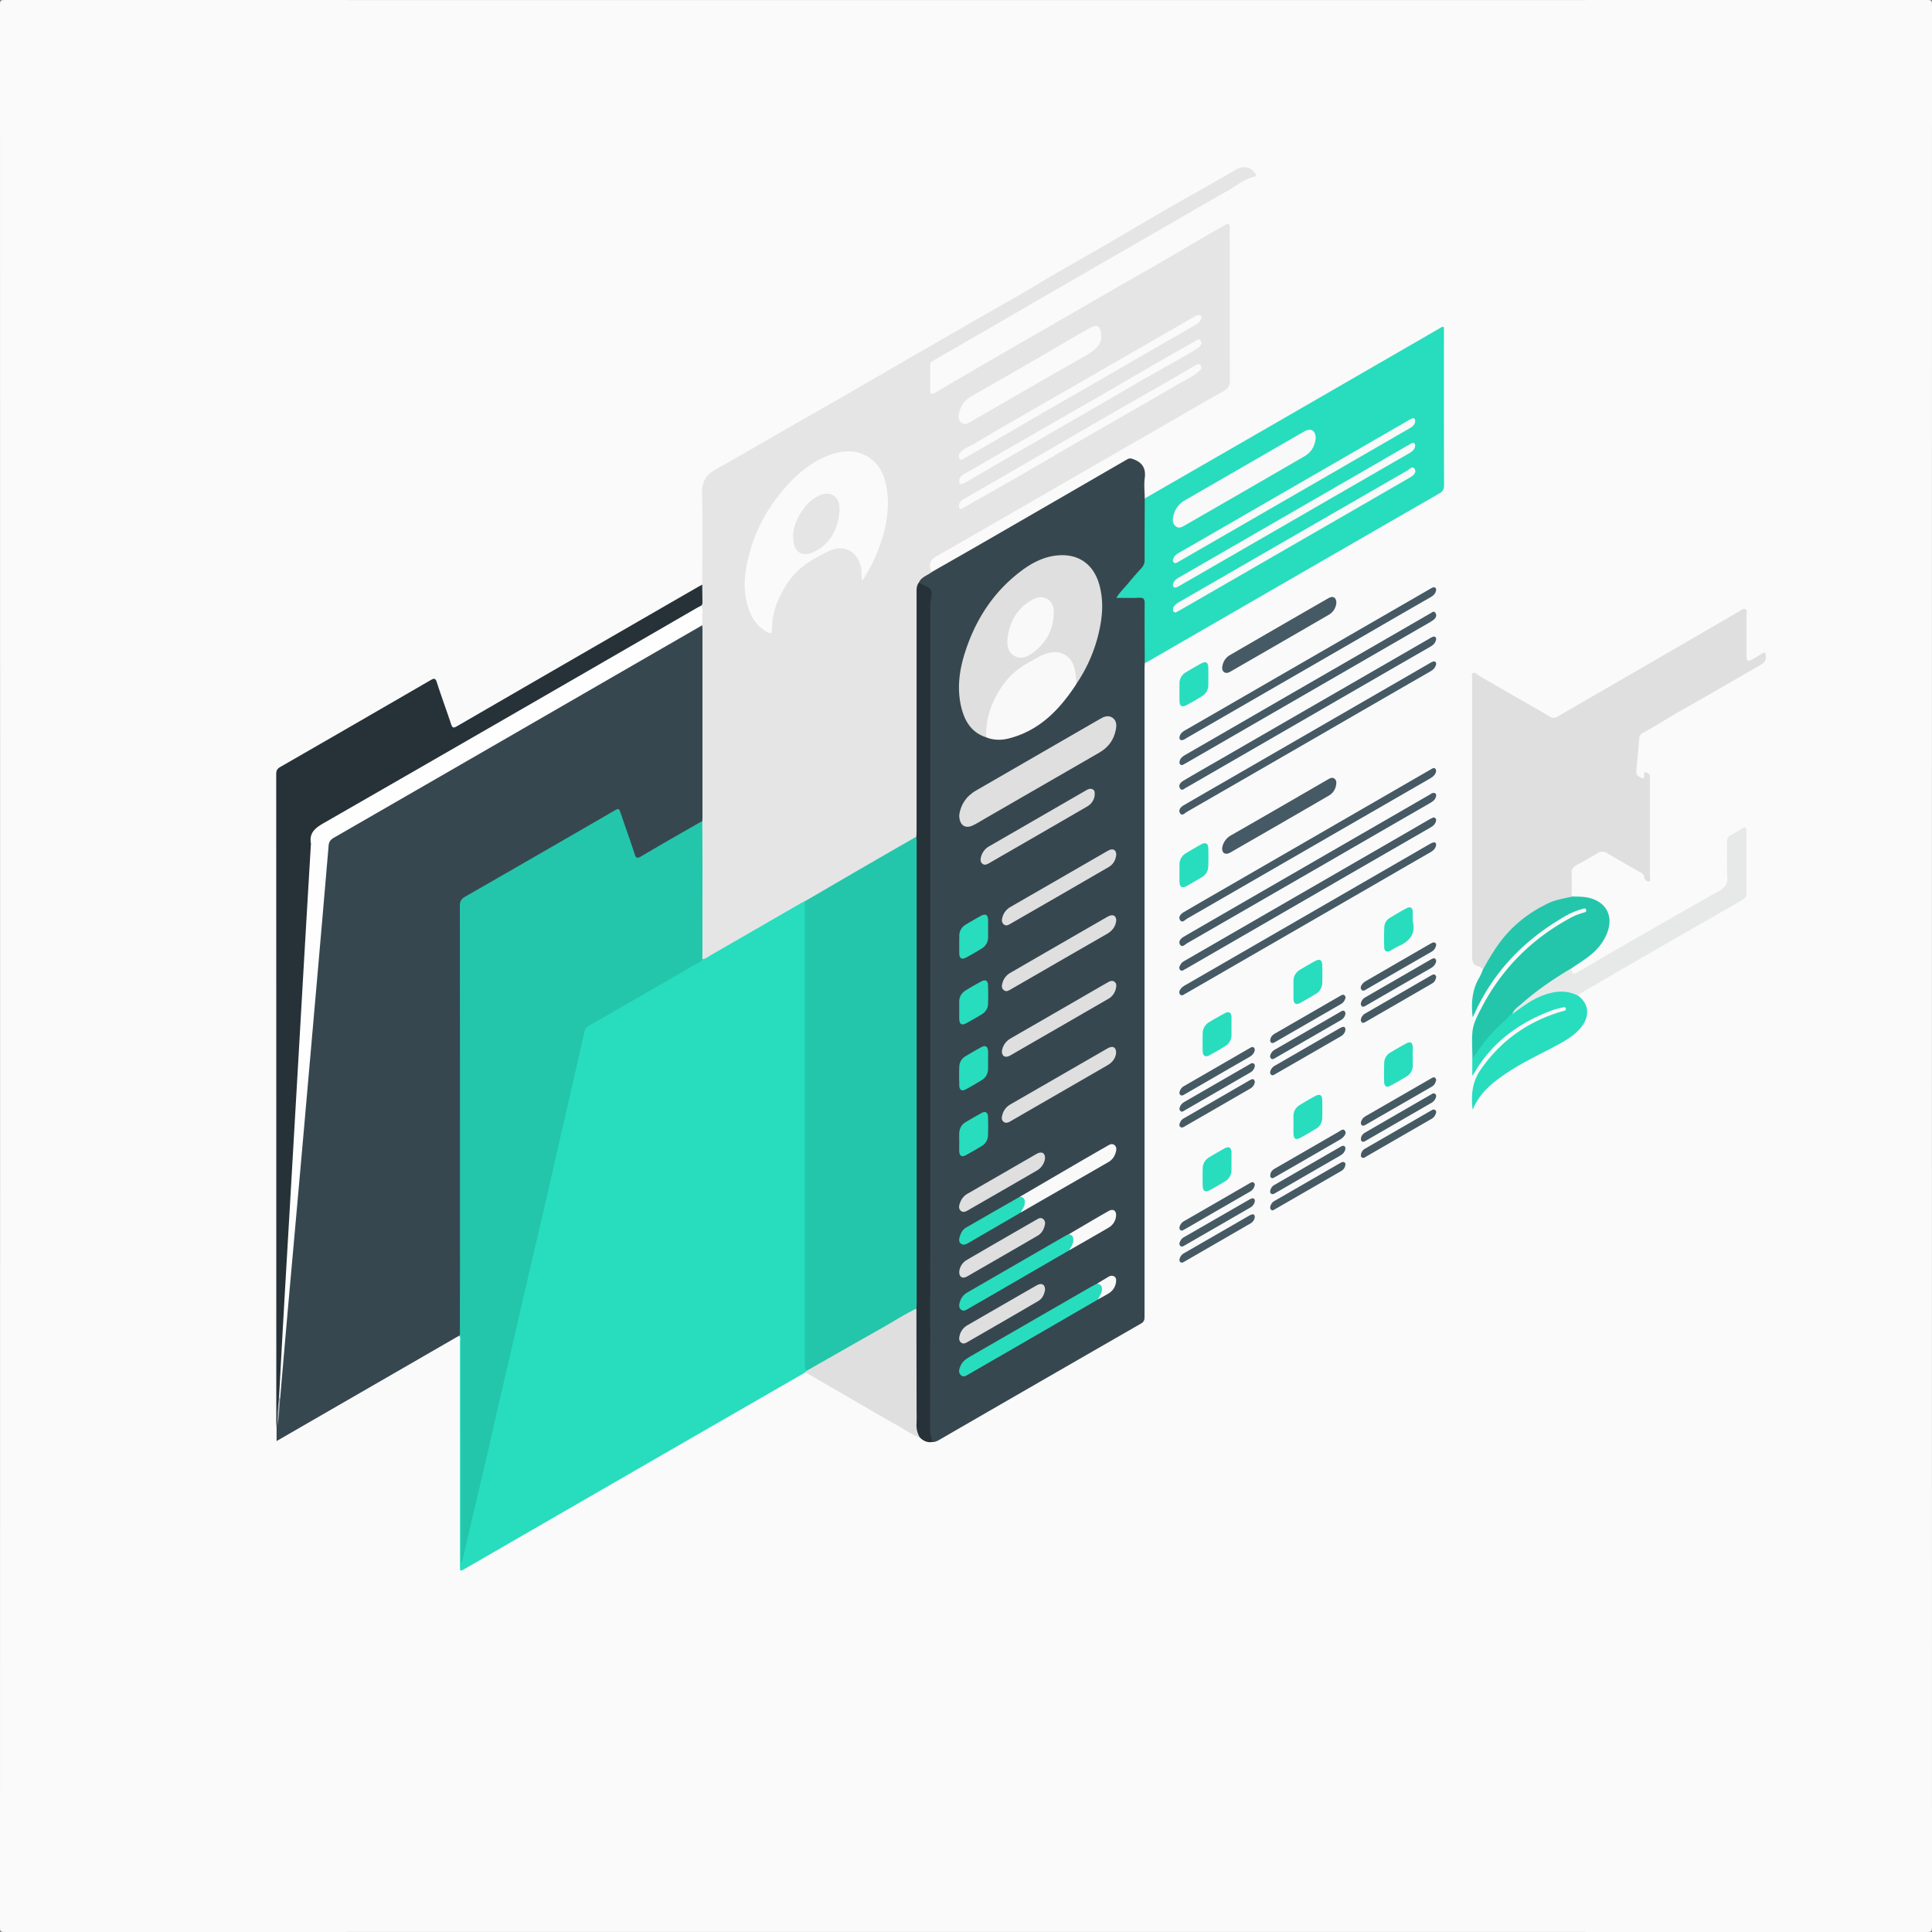<svg xmlns="http://www.w3.org/2000/svg" viewBox="0 0 2000 2000"><rect x="0" y="0" width="2000" height="2000" fill="#808080" stroke="none"/><defs><style>.cls-1{fill:#fafafa;}.cls-2{fill:#37474f;}.cls-3{fill:#e5e5e5;}.cls-4{fill:#27ddbe;}.cls-5{fill:#263238;}.cls-6{fill:#dfdfdf;}.cls-7{fill:#23c6ab;}.cls-8{fill:#e7e8e8;}.cls-9{fill:#455a64;}.cls-10{fill:#465a64;}.cls-11{fill:#f9f9f9;}.cls-12{fill:#f8f8f8;}.cls-13{fill:#fefefe;}.cls-14{fill:#aeb5b7;}.cls-15{fill:#f8f9f9;}</style></defs><title>Asset 12</title><g id="Layer_2" data-name="Layer 2"><g id="Layer_1-2" data-name="Layer 1"><path class="cls-1" d="M.09,999.5Q.09,502,0,4.59C0,.84.84,0,4.59,0Q1000,.15,1995.41,0c3.75,0,4.59.84,4.59,4.59q-.15,995.42,0,1990.82c0,3.75-.84,4.59-4.59,4.59q-995.42-.15-1990.82,0c-3.75,0-4.59-.84-4.59-4.59Q.15,1497.46.09,999.5Z" transform="translate(0 0)"/><path class="cls-2" d="M1185.05,686.48c-.08,1.83-.22,3.66-.22,5.49q0,335.44,0,670.89c0,3.18-.37,5.37-3.61,7.24q-104,59.79-207.9,119.86c-2.61,1.5-5.19,3-8.35,2.83-2.51-2.71-3.39-6-3.59-9.62-.14-2.66-.09-5.33-.09-8q0-421.32,0-842.64c0-4.67-.17-9.37.87-13.93,1.14-5-.67-8.36-5.12-10.61a24.17,24.17,0,0,1-5-3.22c-2-1.71-1.33-3.43.09-5.06,3.29-3.76,7.12-6.67,12.23-7.46,19.46-11.14,39-22.23,58.38-33.43q72.13-41.61,144.2-83.35c2.3-1.34,3.94-1,6.36-.08,9.38,3.47,13.08,9.52,11.71,19.66-.93,6.85,0,13.95,0,20.94,1.75,1.73,1.47,4,1.47,6.11,0,18.65,0,37.31,0,56a16.72,16.72,0,0,1-4.19,11.4c-6.25,7.36-12.68,14.57-18.92,21.94-1.36,1.59-3.23,2.93-3.34,5.74,5.82.69,11.63.22,17.41.32,8.06.14,9,.95,9,8.85,0,17.65,0,35.31,0,53C1186.53,681.79,1186.58,684.3,1185.05,686.48Z" transform="translate(0 0)"/><path class="cls-3" d="M964.36,592.26c-4.36,3.63-10.64,4.91-13.13,10.81.21,5-.61,9.9-.6,14.89q.12,118.31,0,236.61a57.37,57.37,0,0,1-.33,9.45c-.56,3.24-3.3,4.41-5.72,5.8-29.57,17-59,34.18-88.61,51.13-7.5,4.3-15,8.61-22.38,13.13-27.8,15.69-55.35,31.84-83,47.76-6.2,3.56-12.32,7.27-18.67,10.55-2.12,1.1-4.69,2.71-6.12-1.09a27.61,27.61,0,0,1-.48-7q0-64.17,0-128.34c0-2,.27-4,.14-6a81.76,81.76,0,0,1-.13-9q0-90.72,0-181.44c0-4,0-8,.2-12-.35-6.86.21-13.73-.34-20.58.24-5.09.31-10.18.27-15.27,0-2.33.11-4.61,1.53-6.6,0-31.66.47-63.33-.19-95-.24-11.85,4.65-18.81,14.41-24.3,27.77-15.62,55.31-31.67,82.95-47.52,18-10.31,36-20.54,54-30.89,21-12.1,41.94-24.32,62.93-36.44q39.46-22.78,79-45.47c17.7-10.2,35.59-20.1,53.08-30.65,24.74-14.93,50.08-28.83,75-43.41,18.61-10.89,37.16-21.91,55.83-32.71,15.51-9,31.17-17.72,46.75-26.59q14.7-8.37,29.37-16.8c7.25-4.15,16-2,19.48,4.58.77,1.46,1.22,2.56-.73,3-10.43,2.12-18.3,9.17-27.2,14.16-20.88,11.67-41.48,23.82-62.2,35.77q-33.89,19.54-67.78,39.07-31.51,18.17-63,36.32c-15.39,8.89-30.72,17.89-46.1,26.78q-27.82,16.1-55.68,32.11c-3.89,2.24-7.7,4.62-11.62,6.8A4.1,4.1,0,0,0,963,378c0,8.84.08,17.67,0,26.5,0,3.68,1.48,4,4.24,2.41q34-19.83,68-39.64c19.4-11.24,38.9-22.32,58.32-33.52,17.56-10.12,35.06-20.34,52.62-30.45s35.5-20.24,53.19-30.46c17.11-9.88,34.13-19.92,51.22-29.86,5.88-3.43,11.87-6.68,17.74-10.13,3.43-2,4.75-1.21,4.68,2.77-.13,7.5,0,15,0,22.5,0,45.32-.09,90.65.13,136,0,5.57-2.25,8.34-6.75,10.87-18.68,10.5-37.19,21.29-55.76,32L1148,473.05l-62.6,36.07q-30.42,17.57-60.84,35.13c-18.87,10.85-37.79,21.59-56.62,32.5C962.44,579.93,961.18,586.05,964.36,592.26Z" transform="translate(0 0)"/><path class="cls-4" d="M727.1,992.91c3.37-.15,5.78-2.41,8.48-4q46.76-26.9,93.45-53.89c1.29-.75,2.66-1.34,4-2,1.52,1.38,1.51,3.26,1.61,5.09.12,2.33.06,4.66.06,7q0,229.73,0,459.45a105.87,105.87,0,0,0,.61,13c.69,2-.73,2.75-2.17,3.45q-69.21,39.87-138.42,79.76-106.61,61.52-213.18,123.08c-5.34,3.08-5.37,3-5.37-3q0-115.95-.05-231.92c0-2.05.9-4.34-.94-6.16.08-1.33.91-1.16,1.79-.88,1.82,1.7,1.54,4,1.54,6.09q.06,110,0,219.94c0,2.3-.62,4.53-.53,6.38.69-6.72,2.68-13.61,4.28-20.57,9-39.13,18.11-78.23,27.09-117.36q18.18-79.15,36.49-158.28,11.61-50.4,23.29-100.79c11.16-48.55,22.78-97,33.47-145.65,1.26-5.75,3.79-9.77,9.1-12.81,28.47-16.31,56.78-32.91,85.32-49.1,7.53-4.27,14.82-9,22.44-13.11C722,995.25,724.31,993.62,727.1,992.91Z" transform="translate(0 0)"/><path class="cls-2" d="M476.08,1382l-.91.79-188.86,109v-14.84a4.63,4.63,0,0,0,.65-1.49c0-9.13.92-18.2,1.7-27.28,1.12-14.56,2.63-29.09,3.74-43.64,1.3-17.08,3.06-34.11,4.35-51.19,1.18-15.58,2.81-31.15,4.18-46.72,1.21-13.59,2.5-27.17,3.68-40.76,1.5-17.4,2.85-34.81,4.61-52.19,1.31-12.9,2.28-25.85,3.38-38.78,1.49-17.41,3.1-34.8,4.57-52.2,1.15-13.43,2.47-26.84,3.47-40.28,1.29-17.25,3-34.47,4.49-51.71,1.43-16.74,3.21-33.45,4.57-50.21,1.42-17.57,3-35.14,4.55-52.7,1.51-16.9,3.27-33.79,4.31-50.73.31-5.16,2.2-8.67,6.75-11.29q63.22-36.42,126.42-72.87,70.51-40.75,141.09-81.43c29.41-17,58.91-33.87,88.23-51,6.47-3.78,13.06-7.35,19.52-11.16,1.91-1.12,3.8-2.88,6.41-2,.07,1.33.22,2.65.22,4q0,97.69,0,195.38c0,1.16-.14,2.32-.22,3.48a9.6,9.6,0,0,1-4,3.66C703.86,864.89,684.72,876,665.47,887c-6.5,3.69-7.83,3.24-10.39-4-4.44-12.57-8.64-25.21-13.06-37.78-2.15-6.13-2.44-6.33-7.86-3.22-50.68,29.12-101.22,58.51-151.93,87.58-3.27,1.87-4.92,4.27-4.69,8,.11,1.82,0,3.66,0,5.49q0,214.87,0,429.75C477.51,1375.9,478.39,1379.21,476.08,1382Z" transform="translate(0 0)"/><path class="cls-4" d="M1185.05,686.48c-.07-20.63-.28-41.26-.08-61.89,0-4.6-1.2-6-5.8-5.79-7.56.38-15.15.11-23.52.11,3.48-5.74,7.74-9.67,11.39-14.06,4.78-5.76,9.67-11.43,14.74-16.92a11.58,11.58,0,0,0,3.13-8.54c-.05-21.13.06-42.26.12-63.39q60.33-34.77,120.67-69.53,91.46-52.77,182.89-105.61c1-.58,2.06-1.11,3-1.73,2.1-1.33,3.39-1.3,3.18,1.7-.08,1.16,0,2.33,0,3.5,0,52.64-.06,105.28.11,157.93,0,4.23-1.27,6.46-4.91,8.55q-150.33,86.59-300.54,173.39C1188,685,1186.52,685.72,1185.05,686.48Z" transform="translate(0 0)"/><path class="cls-5" d="M287,1477l-.37,0h-.36c-.09-1.65-.24-3.31-.24-5q0-335.37-.09-670.73c0-3.65,1.1-5.53,4.24-7.33q77.8-44.73,155.45-89.77c3.66-2.13,5.12-2.4,6.63,2.32,4.58,14.39,9.9,28.54,14.62,42.89,1.31,4,2.28,4.68,6.19,2.41q124.68-72.24,249.52-144.21c1.44-.82,2.91-1.59,4.36-2.38.07,6.09.11,12.19.24,18.28a4.47,4.47,0,0,1-1.31,3.54c-.42,1.86-2,2.56-3.43,3.38Q623.9,687,525.54,744c-60.15,34.77-120.42,69.33-180.42,104.34-5.47,3.19-11,6.23-16.55,9.31-3.38,1.89-4.88,4.51-5.1,8.45-1.2,21.42-2.6,42.84-3.67,64.26-.72,14.45-1.7,28.9-2.41,43.36-1,19.93-2.26,39.85-3.58,59.76-.94,14.27-1.75,28.56-2.32,42.86-.58,14.46-1.81,28.88-2.68,43.33-.42,7-.92,14-1.18,20.92-.89,23.11-2.83,46.16-3.92,69.25-.64,13.46-1.52,26.91-2.32,40.36-.85,14.27-1.41,28.56-2.56,42.83-.58,7.28-1,14.61-1.25,21.92-.48,15.81-1.94,31.54-2.82,47.32q-.6,11-1.17,21.93c-.8,15.76-2,31.49-3.34,47.21-.41,5-.06,10-.95,14.92C288.69,1456.58,288,1466.78,287,1477Z" transform="translate(0 0)"/><path class="cls-6" d="M1524,704c.2-2.45-1.19-6,.67-7.11,2.31-1.38,4.64,1.58,6.89,2.88q22.64,13.11,45.3,26.17c9.21,5.31,18.55,10.41,27.61,16,3.16,1.94,5.55,1.22,8.23-.33q44.43-25.68,88.85-51.38,49.13-28.5,98.24-57c2.21-1.27,4.75-3.86,7.15-2.52s.91,4.59.93,7c.1,13.67,0,27.33.06,41,0,5.73,1.09,6.44,6.1,3.81,3.52-1.85,6.86-4,10.26-6.09,2.91-1.76,3.42-.63,3.73,2.36.49,4.72-1.67,7.33-5.46,9.5-27.8,15.94-55.42,32.2-83.38,47.84-13,7.28-25.4,15.62-38.59,22.56-2.69,1.41-3.53,3.4-3.74,6.41-.74,10.5-1.85,21-2.81,31.47-.26,2.87-.52,5.78,2.68,7.38,2.55,1.27,5.76,4,5.27-2.2-.08-1,0-2.47,1.28-2.19,1.86.4,4,.9,4.57,3.27a16.77,16.77,0,0,1,.12,3.48q0,50.75,0,101.48c0,1.62,1.11,4.51-1.17,4.62a4.58,4.58,0,0,1-4.71-4.27c0-2.34-1.14-3.51-3.07-4.61-11.72-6.62-23.45-13.22-35-20.16-3.79-2.28-6.87-2.26-10.55,0q-10.46,6.27-21.21,12.07c-3.58,1.93-5.55,4.25-5.33,8.61.33,6.49.06,13,.11,19.5,0,1.6-.51,3.38,1.07,4.65a1.65,1.65,0,0,1-1.41,1.78c-7.42,1-14.41,3.93-21.86,4.74-4.1-4-3.84-9.53-5.18-14.49-.43-1.57-.11-3.32-.11-5V755.71c0-1.83,0-3.66.07-5.5.24-5.67-.23-4.46-5.36-6.43-5.41-2.07-10.35-5.16-16.38-5.57-1-.07-1.85-1.8-1.07-2.89,1.75-2.44.3-3.19-1.69-3.61-2.9-.62-4.83-2.81-7.07-4.45-3,4-4.6,4.46-7.84.92-3.45-3.77-8.37-6-10.74-10.94-1-2.09-3.48-2.78-6.1-2.47-8.21.94-8.76.68-11-6.92C1530.92,703.08,1527.44,703.79,1524,704Z" transform="translate(0 0)"/><path class="cls-6" d="M1524,704c1.85-1.21,3.38-3.38,6.09-1.82a6.93,6.93,0,0,1,4,6.34c.12,4.92,3.33,6.8,8.23,5.19,4.43-1.45,7,1.24,9.52,4.8a34.44,34.44,0,0,0,12.64,10.68c2.62,1.27-.46-2.93,1.64-4.82,4.63,3.71,10.42,6.11,15.72,9.2-1.18,2.49-4.82-.58-4.32,2.63.41,2.61,3.17,2.08,5,1.42,3.66-1.33,6,.27,8.25,2.85,1.69,2,1.69,1.76,4.26.85,1.94-.69,3.36,1,5,1.74a2.59,2.59,0,0,1,1.61,3.65c-1,2.42-.58,4.93-.59,7.4q0,82.14,0,164.29c0,5.58,2.83,10.36,4,15.59.15,2.36-2,2.41-3.32,3-28,13.22-47.78,34.71-62.2,61.65-1.07,2-1.22,5-4.46,5.3a7.1,7.1,0,0,0-4.63-3.56c-6-1.39-6.47-5.36-6.47-10.53Q1524.05,847,1524,704Z" transform="translate(0 0)"/><path class="cls-5" d="M948.65,866.08c.06-2.16.18-4.32.18-6.48q0-122.79,0-245.58c0-3.82-.21-7.69,2.39-10.95,2.79,1.44,5.51,3,8.38,4.31,6.26,2.79,5,8,4.06,12.88a35.15,35.15,0,0,0-.65,6.91q0,426.87-.13,853.76c0,4.23,1.94,7.83,2.12,11.86-5.22.79-9.36-1.25-12.91-4.88-3-1.78-4.08-4.67-4.51-7.92a58.16,58.16,0,0,1-.25-7.47q0-56.08,0-112.18c0-1.82,0-3.65.17-5.47a48,48,0,0,1-.2-5.49q0-236.25,0-472.51C947.31,873.22,946.94,869.52,948.65,866.08Z" transform="translate(0 0)"/><path class="cls-7" d="M1535,1004c7.16-13.13,14.8-25.94,24.79-37.19,12.66-14.25,27.94-24.88,45.19-32.8,7.46-2.91,15.32-4.29,23.1-5.93,5.81.08,11.6,0,17.32,1.46,17.29,4.52,24.71,18.38,18.68,35.21-4.33,12.08-12.73,20.85-23,28-4.61,3.24-9.36,6.29-14,9.42-1.17,1.91-3,3-4.83,4.19-18,11.39-35.46,23.59-51.28,38a20.56,20.56,0,0,0-3.92,5.13c-12.65,11.61-25.19,23.32-35,37.55-1.32,1.91-2.49,3.91-3.81,5.8-1,1.4-1.62,3.42-4,3.1-.06-9.16-.78-18.38,0-27.47s5.23-17.13,9.35-25.07c21-40.51,51.85-71.33,91.87-93.07a64.85,64.85,0,0,1,13.86-5.58c1.35-.38,3.29-.73,2.64-2.85s-2.28-1.43-3.76-1a76.66,76.66,0,0,0-18.76,8c-41.81,24.2-73.91,57.37-93.72,101.83-.32.72-.69,1.42-1.2,2.44-1.75-14.78-.67-28.66,7-41.48A78.73,78.73,0,0,0,1535,1004Z" transform="translate(0 0)"/><path class="cls-6" d="M948.68,1354.65q.08,50.22.16,100.45c0,6.16.18,12.33-.05,18.49a25.23,25.23,0,0,0,3.31,14.32c-8.24-2.43-14.93-7.82-22.29-11.88-16.55-9.1-32.79-18.77-49.14-28.23q-20.64-11.94-41.25-23.93c-2-1.17-3.92-2.5-6.29-2.87l2-2c.41-1.89,2.08-2.46,3.5-3.26,27.76-15.67,55.36-31.59,83-47.51,7.33-4.22,14.66-8.46,22-12.61C945.17,1354.77,946.71,1353.53,948.68,1354.65Z" transform="translate(0 0)"/><path class="cls-8" d="M1565.64,1049.57c1.69-4.86,6-7.38,9.57-10.51,15.92-14.14,33.47-26,51.78-36.84.15,6.41,1.31,7.07,6.93,3.8,15.92-9.28,31.78-18.67,47.75-27.85q48.78-28,97.7-55.82c5.79-3.29,9.25-6.86,8.76-14.39-.78-12.11-.13-24.31-.26-36.47,0-3.15.77-5.38,3.71-6.91,4.11-2.15,8.12-4.53,12.08-7,3.77-2.31,4.32-.65,4.3,2.9-.09,21.32-.16,42.64.07,64,0,3.68-1.6,5.48-4.31,7-8.47,4.92-16.92,9.87-25.42,14.75-18.72,10.75-37.49,21.41-56.18,32.21q-42.86,24.78-85.62,49.71c-1.14.66-2.51,1.08-2.56,2.74-1.15.68-2.26.22-3.35-.17-14-5-27.2-2.38-39.93,4.15a139.93,139.93,0,0,0-20.12,12.93C1569.1,1048.94,1567.74,1050.31,1565.64,1049.57Z" transform="translate(0 0)"/><path class="cls-4" d="M1565.64,1049.57c9.51-6.62,18.65-13.88,29.48-18.29,12.82-5.22,25.82-7.17,38.82-.34,13.39,10.34,10.27,24.34,1.67,33.94-6.77,7.58-15.4,12.62-24.21,17.36-16.39,8.82-33.35,16.61-49,26.79s-30.24,21.2-37.94,39.85c-1.77-15.43-.43-29.09,8.45-41.8,20.84-29.84,48.65-49.58,83.38-59.89,1-.29,1.94-.46,2.89-.74,1.25-.37,2.08-1.09,1.7-2.54-.34-1.28-1.51-1.36-2.41-1.16a88.09,88.09,0,0,0-10.6,2.73c-35,12.73-63.66,33.49-82.41,66.46-.23.4-.56.75-1.34,1.79V1096c4-5.48,7.68-11.13,11.89-16.4a163.62,163.62,0,0,1,22.89-24C1561.2,1053.6,1562.39,1050.42,1565.64,1049.57Z" transform="translate(0 0)"/><path class="cls-9" d="M1486.69,874.76c-.61,3.58-2.85,5.73-5.93,7.5-20.49,11.74-40.89,23.61-61.34,35.42l-189.63,109.46c-.73.42-1.43.87-2.18,1.23-2,.93-4.17,3.47-6.11.85-1.72-2.33.08-4.86,1.77-6.69a18.93,18.93,0,0,1,4.47-3.12L1480,873.78C1484.55,871.15,1486.67,871.48,1486.69,874.76Z" transform="translate(0 0)"/><path class="cls-9" d="M1486.7,610.7c-.58,3.83-2.93,5.9-6,7.65q-32.65,18.75-65.23,37.66-93.74,54.11-187.48,108.2a19.41,19.41,0,0,1-3,1.7c-2.94,1-4.57-.47-3.81-3.54.82-3.36,3.4-5.08,6.23-6.71q47.34-27.25,94.6-54.61l157.66-91a20,20,0,0,1,3.52-1.84C1485.5,607.42,1486.57,608.6,1486.7,610.7Z" transform="translate(0 0)"/><path class="cls-9" d="M1486.67,823.9c-.64,3.9-3.48,5.83-6.6,7.62q-46.92,27-93.79,54.15-78.65,45.41-157.34,90.75c-2.18,1.25-5.13,4.85-7.26,1.56-2.27-3.51.81-6.58,4-8.43,16.37-9.56,32.81-19,49.23-28.51q102.42-59.14,204.86-118.27c1.81-1,3.57-2.8,5.92-1.5A2.41,2.41,0,0,1,1486.67,823.9Z" transform="translate(0 0)"/><path class="cls-9" d="M1486.75,687.13c-.71,4-3,6.16-6.08,7.92q-55.8,32.12-111.53,64.37-70.23,40.56-140.51,81.05c-2.15,1.23-5,4.81-7.14,1.17-1.87-3.26.87-6.31,4-8.1q21.36-12.42,42.79-24.73,105.68-61,211.36-122a16.48,16.48,0,0,1,4-2C1485.7,684.3,1486.57,685.64,1486.75,687.13Z" transform="translate(0 0)"/><path class="cls-9" d="M1484,846.12c2.31.51,3,1.86,2.55,3.75-.7,3.15-2.79,5.08-5.54,6.66Q1419.42,892,1357.88,927.6L1229.16,1002a23.21,23.21,0,0,1-2.18,1.21c-1.71.74-3.45,2.9-5.3.76s-.33-4.14.75-6,3.17-2.88,5-4l216.44-125q18.13-10.47,36.29-21C1481.49,847.32,1482.85,846.71,1484,846.12Z" transform="translate(0 0)"/><path class="cls-9" d="M1486.73,797.87c-.51,4-3.17,6.14-6.32,8q-37.83,21.76-75.64,43.6-87.91,50.76-175.87,101.49c-2.14,1.23-5,4.93-7.21,1.65-2.36-3.53.77-6.62,3.89-8.47,12.18-7.18,24.45-14.19,36.69-21.26l217.3-125.5c1-.59,2-1.17,3-1.72C1485.26,794.23,1486.23,795.72,1486.73,797.87Z" transform="translate(0 0)"/><path class="cls-9" d="M1224,792c-2.75-.06-3.26-1.68-2.87-3.73.69-3.64,3.49-5.44,6.44-7.14q47.55-27.42,95-54.89L1479,635.93a2.65,2.65,0,0,1,.42-.26c2.24-.66,4.58-4.49,6.71-.86,1.77,3-.56,5.89-3.12,7.55-5,3.25-10.29,6.11-15.47,9.11Q1347.9,720.59,1228.23,789.7C1226.8,790.52,1225.3,791.25,1224,792Z" transform="translate(0 0)"/><path class="cls-9" d="M1486.73,661.39c-.6,4.59-3.41,6.56-6.53,8.35q-32.65,18.76-65.27,37.6Q1322.08,761,1229.25,814.62a2.39,2.39,0,0,1-.44.24c-2.42.81-5.11,4.69-7.25,1.26s.81-6.36,3.8-8.13c12-7.1,24.14-14.06,36.24-21q108.86-62.85,217.72-125.67a21.08,21.08,0,0,1,4-2.09C1485.69,658.42,1486.5,660,1486.73,661.39Z" transform="translate(0 0)"/><path class="cls-9" d="M1265.15,878a18.17,18.17,0,0,1,9.47-13.42q39.81-22.81,79.5-45.81c6.91-4,13.79-8,20.73-12,2-1.13,4.16-2.46,6.5-.76s2.19,4.27,1.74,6.79a15.12,15.12,0,0,1-7.4,10.78q-50.88,29.55-101.91,58.86C1268.73,885.33,1265.07,883.42,1265.15,878Z" transform="translate(0 0)"/><path class="cls-9" d="M1383.38,623.9a15.54,15.54,0,0,1-8,12.61Q1324.73,665.9,1274,695.1c-2.26,1.3-4.76,2.3-7,.51s-2-4.61-1.29-7.36a15.66,15.66,0,0,1,7.12-9.88q51.09-29.67,102.3-59.09C1379.91,616.53,1383.28,618.4,1383.38,623.9Z" transform="translate(0 0)"/><path class="cls-4" d="M1221,716.54c0-3,0-6,0-9a13.09,13.09,0,0,1,6.59-11.58c5.26-3.17,10.58-6.27,16-9.19,4.75-2.56,7.14-1.06,7.23,4.42.09,6,.11,12,0,18a13.32,13.32,0,0,1-6.6,11.62c-5.24,3.2-10.59,6.25-16,9.18-4.73,2.57-7.08,1.06-7.21-4.45C1220.92,722.53,1221,719.54,1221,716.54Z" transform="translate(0 0)"/><path class="cls-4" d="M1339,1164.15c0-2.83,0-5.66,0-8.48a13,13,0,0,1,6.38-11.68q8.06-5,16.4-9.49c4.43-2.39,6.91-.86,7,4.28.14,6.16.18,12.32,0,18.47a13,13,0,0,1-6.4,11.21c-5.41,3.27-10.85,6.48-16.41,9.48-4.49,2.42-6.83.89-7-4.3C1338.9,1170.48,1339,1167.31,1339,1164.15Z" transform="translate(0 0)"/><path class="cls-4" d="M1339,1024.24c0-2.83,0-5.65,0-8.48a13.09,13.09,0,0,1,6.43-11.65q7.85-4.82,15.95-9.21c4.78-2.62,7.31-1.17,7.43,4.23.13,6,.18,12,0,18a13.6,13.6,0,0,1-6.92,11.94c-5.16,3-10.31,6.07-15.54,9-4.74,2.61-7.21,1.14-7.34-4.26C1338.91,1030.55,1339,1027.39,1339,1024.24Z" transform="translate(0 0)"/><path class="cls-4" d="M1274.83,1062.6c0,2.82,0,5.65,0,8.47a13.41,13.41,0,0,1-6.71,12c-5.2,3.26-10.53,6.32-15.93,9.25-4.43,2.41-7,.89-7.17-4.14-.15-6.15-.12-12.3,0-18.45a13.39,13.39,0,0,1,6.69-11.57c5.22-3.22,10.6-6.21,16-9.15,4.5-2.44,7-1,7.12,4.07C1274.92,1056.28,1274.83,1059.44,1274.83,1062.6Z" transform="translate(0 0)"/><path class="cls-4" d="M1274.83,1202.68c0,2.83,0,5.65,0,8.47a13.22,13.22,0,0,1-6.47,11.64q-7.83,4.83-15.92,9.23c-4.68,2.57-7.28,1-7.41-4.33-.14-6-.12-12,0-17.93a13.28,13.28,0,0,1,6.57-11.61c5.23-3.21,10.53-6.31,15.92-9.25,4.76-2.6,7.2-1.09,7.32,4.32C1274.89,1196.37,1274.83,1199.53,1274.83,1202.68Z" transform="translate(0 0)"/><path class="cls-4" d="M1221,903.28v-8a13.29,13.29,0,0,1,6.64-12q7.85-4.8,15.92-9.22c4.47-2.45,7.15-1,7.27,4,.15,6.3.21,12.62-.06,18.91a13,13,0,0,1-6.58,11.09c-5.12,3.06-10.26,6.11-15.49,9s-7.61,1.34-7.7-4.76C1220.94,909.25,1221,906.26,1221,903.28Z" transform="translate(0 0)"/><path class="cls-4" d="M1462.49,953.67c3.38,13.65-3.86,21-15.25,26.08-2.72,1.21-5.17,3-7.84,4.33-3.92,1.94-6.33.75-6.47-3.49-.22-7-.23-14,.09-20.94a11.55,11.55,0,0,1,5.75-9.45c5.53-3.39,11.12-6.67,16.81-9.78,4.51-2.46,7-.85,6.92,4.27C1462.47,947.69,1462.49,950.68,1462.49,953.67Z" transform="translate(0 0)"/><path class="cls-4" d="M1462.49,1094.34c0,2.66,0,5.32,0,8a12.84,12.84,0,0,1-6.17,11.8c-5.48,3.44-11.13,6.64-16.83,9.73-4,2.2-6.48.83-6.62-3.77q-.29-10,.07-20a12.51,12.51,0,0,1,6.49-10.61c5.27-3.17,10.62-6.21,16-9.18,4.61-2.55,6.76-1.3,7.11,4.05.1,1.65-.09,3.32-.12,5s0,3.32,0,5Z" transform="translate(0 0)"/><path class="cls-10" d="M1299,1086.57c-.51,3.84-2.8,6-5.85,7.74q-26.37,15.14-52.68,30.39l-14.25,8.22c-1.45.83-3,1.9-4.51.33-1.3-1.39-.69-3,0-4.66a9.52,9.52,0,0,1,4.43-4.54q33.45-19.32,66.91-38.64C1295.27,1084.12,1297.89,1082.23,1299,1086.57Z" transform="translate(0 0)"/><path class="cls-10" d="M1317.67,1219.64c-2.23,0-2.76-1.28-2.68-3,.15-3.34,2.12-5.41,4.87-7q33.47-19.29,66.91-38.61c1.64-1,3.57-2.74,5.34-.66s.47,4.22-.86,5.91a14.85,14.85,0,0,1-4.17,3.46q-33.21,19.23-66.49,38.36C1319.59,1218.71,1318.53,1219.2,1317.67,1219.64Z" transform="translate(0 0)"/><path class="cls-10" d="M1299,1103.67a9.14,9.14,0,0,1-4.35,6.36q-34.3,19.83-68.63,39.64c-1.19.68-2.6,1.85-4.07.39s-1-3-.31-4.61c1-2.48,3-3.93,5.18-5.19q33-19.07,66.07-38.1c1.52-.87,3-2.26,5-1.15C1298.89,1101.58,1298.92,1102.63,1299,1103.67Z" transform="translate(0 0)"/><path class="cls-10" d="M1299,1243.52a9,9,0,0,1-4.7,6.52q-33.87,19.59-67.77,39.12c-1.57.9-3.37,2.16-4.92.29-1.36-1.64-.38-3.49.44-5.14a9.84,9.84,0,0,1,4.33-4q33.48-19.29,67-38.56C1297,1239.61,1299,1240.22,1299,1243.52Z" transform="translate(0 0)"/><path class="cls-10" d="M1486.76,994.66c-.54,4-3.07,6.21-6.25,8q-27.46,15.72-54.85,31.58c-3.88,2.24-7.75,4.52-11.64,6.75-1.44.83-3.08,1.89-4.52.36-1.27-1.35-.74-3.16-.08-4.71a9,9,0,0,1,4-4.25q33.88-19.56,67.76-39.13C1483.54,992,1485.89,990.79,1486.76,994.66Z" transform="translate(0 0)"/><path class="cls-10" d="M1392.76,1066.22a9,9,0,0,1-4.66,6.51q-33.87,19.56-67.78,39.07c-1.39.8-3,2.08-4.55.62s-.86-3.35-.07-5.09a10,10,0,0,1,4.56-4.43q33.45-19.31,66.9-38.62C1390.93,1062.11,1392.84,1062.76,1392.76,1066.22Z" transform="translate(0 0)"/><path class="cls-10" d="M1299,1226.15a9.93,9.93,0,0,1-5.45,7.7q-29.61,17-59.14,34.14c-2.87,1.66-5.76,3.31-8.66,4.92-1.28.7-2.64,1.76-4,.23-1.18-1.3-.85-2.77-.29-4.21a9.86,9.86,0,0,1,4.59-5q33.46-19.28,66.91-38.63C1295.19,1224,1297.77,1222.31,1299,1226.15Z" transform="translate(0 0)"/><path class="cls-10" d="M1392.84,1049a9.05,9.05,0,0,1-4.52,6.91q-34.11,19.68-68.22,39.34c-1.43.82-3.08,1.93-4.51.34-1.23-1.36-.73-3.11,0-4.68a10,10,0,0,1,4.46-4.52q33.48-19.26,66.92-38.59C1389.25,1046.48,1391.74,1044.56,1392.84,1049Z" transform="translate(0 0)"/><path class="cls-10" d="M1392.84,1188.72c-.53,3.94-2.84,6.06-5.89,7.81q-30.46,17.49-60.83,35.13c-2.16,1.24-4.33,2.45-6.48,3.72-1.22.72-2.56,1.15-3.75.3-1.46-1-1.06-2.71-.64-4.12a8.82,8.82,0,0,1,4.43-5.16l67.75-39.1C1389.87,1185.9,1392.07,1185.08,1392.84,1188.72Z" transform="translate(0 0)"/><path class="cls-9" d="M1298.92,1260.19a8.76,8.76,0,0,1-4.24,6.21q-34.35,19.81-68.66,39.67c-1.33.77-2.81,1.6-4.14.42s-1-3-.34-4.62a10,10,0,0,1,4.75-4.9q33.27-19.15,66.53-38.35C1297.09,1256.17,1299,1256.64,1298.92,1260.19Z" transform="translate(0 0)"/><path class="cls-10" d="M1411.9,1181.89c-2.42.21-3.07-1-3.05-2.71,0-3.17,1.82-5.32,4.37-6.79q34.08-19.74,68.21-39.37c1.4-.8,2.94-2,4.5-.39,1.4,1.45.69,3.12,0,4.67a9.65,9.65,0,0,1-4.43,4.56q-33.67,19.41-67.34,38.86C1413.35,1181.22,1412.45,1181.62,1411.9,1181.89Z" transform="translate(0 0)"/><path class="cls-10" d="M1486.78,1011.19c-.52,2.95-1.6,5.34-4.1,6.78q-34.47,20-69,39.87c-1.26.72-2.69,1.69-4.1.3-1.25-1.23-.89-2.81-.42-4.21a8.7,8.7,0,0,1,4.14-4.78q33.89-19.53,67.74-39.1C1483.32,1008.74,1485.65,1007.58,1486.78,1011.19Z" transform="translate(0 0)"/><path class="cls-10" d="M1486.78,1117.83c-.61,3-1.81,5.46-4.47,7l-68.22,39.3c-1.45.83-3.13,1.93-4.54.48s-.7-3.4.08-5.11c.94-2.1,2.72-3.28,4.61-4.38q33.26-19.14,66.49-38.3C1483.05,1115.48,1485.48,1113.58,1486.78,1117.83Z" transform="translate(0 0)"/><path class="cls-10" d="M1483.7,975.55c2.58.11,3.4,1.42,2.82,3.65a9.47,9.47,0,0,1-4.74,6.11q-33.54,19.26-67,38.65c-1.68,1-3.7,2.61-5.35.57s-.4-4.2.91-5.95a11.24,11.24,0,0,1,3.38-2.85q33.45-19.41,67-38.74C1481.67,976.42,1482.75,976,1483.7,975.55Z" transform="translate(0 0)"/><path class="cls-10" d="M1389.59,1202.92c2.55-.2,3.42,1.06,3.14,3a8.39,8.39,0,0,1-4.36,6.33q-34.32,19.82-68.64,39.62c-1.25.72-2.62,1.82-4,.35-1.21-1.25-.86-2.83-.4-4.23a8.69,8.69,0,0,1,4.12-4.84q34.1-19.7,68.21-39.35A20.45,20.45,0,0,1,1389.59,1202.92Z" transform="translate(0 0)"/><path class="cls-10" d="M1317.88,1079.76c-2.58,0-3.07-1.42-2.88-3.28.32-3.1,2.26-5.08,4.81-6.55q33.86-19.54,67.7-39.07c1.52-.88,3.08-1.71,4.53-.31s.67,3.09,0,4.64a9.61,9.61,0,0,1-4.44,4.53q-33.43,19.26-66.85,38.57C1319.76,1078.86,1318.71,1079.34,1317.88,1079.76Z" transform="translate(0 0)"/><path class="cls-10" d="M1408.9,1194.82a8.49,8.49,0,0,1,4.24-5.76q34.11-19.65,68.19-39.35c1.48-.85,3-1.76,4.56-.41s.63,3.1,0,4.61a9.24,9.24,0,0,1-4.39,4.57q-33.45,19.27-66.88,38.59c-1.5.86-3,2.41-5,1C1408.52,1197.29,1408.86,1196,1408.9,1194.82Z" transform="translate(0 0)"/><path class="cls-10" d="M1299,1120.28a9.2,9.2,0,0,1-4.41,6.42q-34.29,19.82-68.6,39.59c-1.38.79-2.87,1.38-4.16.26-1.51-1.33-.85-3-.18-4.6a8.26,8.26,0,0,1,3.52-4.07q34.3-19.82,68.6-39.63C1296.25,1116.81,1298.57,1116.26,1299,1120.28Z" transform="translate(0 0)"/><path class="cls-6" d="M1020.88,763.28c-15.2-4.89-22.28-16.75-25.76-31.12-4.67-19.32-2.06-38.4,3.92-57,10.93-34,29.57-62.77,58.4-84.36,10.89-8.16,22.85-14.36,36.66-15.79,22.07-2.27,38,8.89,43.94,30.4,4.34,15.65,3.46,31.28,0,46.91a156.83,156.83,0,0,1-24,55.94c-1.7-1.33-1.39-3.27-1.46-5.06a49.45,49.45,0,0,0-2.17-12.26c-3.29-11-12.39-16.49-23.58-13.89-12.11,2.81-22.47,9.56-31.94,17-20.4,16.09-31.26,37.57-32.62,63.66C1022.24,759.66,1022.7,761.78,1020.88,763.28Z" transform="translate(0 0)"/><path class="cls-6" d="M993,843.82c1.32-10.32,6.92-19.42,17.33-25.43L1111.44,760q13.83-8,27.65-15.95c4.05-2.34,8.4-3.94,12.63-1s4.27,7.64,3.4,12.23c-2,10.6-7.81,18.46-17.17,23.86q-59.65,34.35-119.26,68.8c-3.88,2.24-7.67,4.73-11.73,6.59C999,858.26,993,854.15,993,843.82Z" transform="translate(0 0)"/><path class="cls-11" d="M1020.88,763.28c-.65-20.25,6-38.06,17.57-54.44,7.57-10.77,17.63-18.35,29-24.51,6.1-3.32,11.91-7.14,18.95-8.64,12.08-2.59,22.5,3.46,25.65,15.33a63.54,63.54,0,0,1,2.09,17.23c-17.08,26.16-37.83,47.87-69.35,56.07C1036.85,766.38,1028.71,766.48,1020.88,763.28Z" transform="translate(0 0)"/><path class="cls-4" d="M1136.82,1345.11l-81.53,47.21q-26.11,15.11-52.28,30.15c-2.68,1.54-5.64,3.94-8.54.88-2.68-2.82-1.46-6.22-.14-9.37,1.85-4.37,5.34-7,9.33-9.33q61.81-35.6,123.57-71.29c2.72-1.57,5.54-3,8.31-4.46,4.54-.39,6.7,1.57,6.61,6C1142.06,1339.2,1139.73,1342.3,1136.82,1345.11Z" transform="translate(0 0)"/><path class="cls-6" d="M1155.53,884.68c-.5,5.45-3,10.09-7.92,12.93q-50.91,29.55-101.94,58.88c-2.05,1.18-4.32,2.25-6.5.47s-2.28-4.22-1.6-6.83a17.51,17.51,0,0,1,8.43-11.24q50.34-29,100.67-58.07C1151.83,877.84,1155.39,879.41,1155.53,884.68Z" transform="translate(0 0)"/><path class="cls-6" d="M1037.17,1088.25c.83-5.87,4-10.39,9.42-13.52q44.76-25.74,89.43-51.61c3.59-2.08,7.2-4.14,10.8-6.22,2.26-1.31,4.76-2.29,7-.49s1.94,4.39,1.31,6.94a16,16,0,0,1-7.68,10.58q-50.75,29.33-101.5,58.61C1040.87,1095.45,1037.21,1093.66,1037.17,1088.25Z" transform="translate(0 0)"/><path class="cls-6" d="M1155.53,952.92c-.68,6.25-4.13,10.74-9.71,13.94q-34.18,19.6-68.29,39.35l-31.11,17.93c-2.33,1.34-4.76,2.95-7.33.81s-2.08-5-1.23-7.8a17.19,17.19,0,0,1,8.26-10.2q50.09-29,100.21-57.85C1151.76,946,1155.49,947.52,1155.53,952.92Z" transform="translate(0 0)"/><path class="cls-4" d="M1106.87,1294.3q-39.3,22.77-78.59,45.54-13.17,7.64-26.38,15.21c-2.17,1.24-4.5,2.72-6.92.75-2.61-2.11-2.23-5-1.4-7.8a16.43,16.43,0,0,1,7.74-10q51.66-29.88,103.34-59.69a6.51,6.51,0,0,1,1.42-.43c4.05-1.38,5.52,1.07,6.11,4.36C1113.13,1287.39,1110.79,1291.23,1106.87,1294.3Z" transform="translate(0 0)"/><path class="cls-6" d="M1155.39,1090c-.56,5.39-3.71,9.76-9,12.79l-90.21,52.08c-3.45,2-6.9,4-10.36,6-2.26,1.28-4.78,2.2-7,.32s-1.94-4.38-1.21-7a17.4,17.4,0,0,1,8.18-10.82q50.31-29,100.6-58C1152,1082.24,1155.37,1083.8,1155.39,1090Z" transform="translate(0 0)"/><path class="cls-6" d="M1133.21,823.12a15.3,15.3,0,0,1-7.74,11.74q-50.87,29.52-101.83,58.85c-2.07,1.19-4.31,2.17-6.53.53s-2.27-4.3-1.66-6.82a17.67,17.67,0,0,1,8.84-11.51q49.86-28.77,99.7-57.57c2.33-1.35,4.82-2.64,7.48-1C1133.47,818.53,1133.22,820.71,1133.21,823.12Z" transform="translate(0 0)"/><path class="cls-11" d="M1055.77,1238.85q27.29-15.93,54.57-31.85,17.65-10.27,35.37-20.42c2.59-1.49,5.43-3.5,8.2-1,2.55,2.32,1.71,5.62.75,8.45a15.69,15.69,0,0,1-7,8.8q-45.51,26.24-91.06,52.41c-.77-1.58.11-2.86.75-4.21C1060.53,1244.36,1060.47,1244,1055.77,1238.85Z" transform="translate(0 0)"/><path class="cls-6" d="M1081.84,1334.9c-.62,4.7-2.6,9.33-7.19,12q-36.76,21.49-73.7,42.69c-1.88,1.08-4,1.87-6.07.21s-2.2-4-1.67-6.39a16.92,16.92,0,0,1,8.14-11.44q35.79-20.7,71.65-41.28C1078.14,1327.76,1081.71,1329.38,1081.84,1334.9Z" transform="translate(0 0)"/><path class="cls-6" d="M993,1316.68a15.69,15.69,0,0,1,7.71-12.29c24.27-14.2,48.66-28.2,73-42.24,1.91-1.1,4-1.91,6.07-.29s2.37,4,1.81,6.34c-1.06,4.53-3.21,8.53-7.3,10.91q-36.45,21.21-73,42.19C996.46,1324.07,993.06,1322.15,993,1316.68Z" transform="translate(0 0)"/><path class="cls-6" d="M1081.82,1199.1a17.11,17.11,0,0,1-8.71,12.79q-35.19,20.37-70.44,40.64c-2.51,1.45-5.26,3.07-7.86,1-2.95-2.4-2-5.76-.81-8.78a16.87,16.87,0,0,1,7.56-9q35.67-20.54,71.31-41.13C1078.22,1191.55,1081.94,1193.34,1081.82,1199.1Z" transform="translate(0 0)"/><path class="cls-4" d="M1055.77,1238.85c5,.53,5.65,3.84,4.94,7.93-.55,3.21-2.9,5.57-4.11,8.48l-54.35,31.58c-2.42,1.4-5.18,2.43-7.5.65-2.57-2-2-5-1.08-7.85,1.13-3.63,3.06-6.91,6.26-8.77C1018.48,1260.08,1037.14,1249.5,1055.77,1238.85Z" transform="translate(0 0)"/><path class="cls-4" d="M993,1182.1c0-3-.12-6,0-9,.24-4.76,2.2-8.73,6.33-11.25q8.31-5.05,16.85-9.72c3.85-2.11,6.45-.61,6.59,3.92.21,6.48.29,13,0,19.46a13,13,0,0,1-6.69,11c-5.31,3.11-10.59,6.26-16,9.23-4.43,2.45-6.91.94-7.09-4.21C992.91,1188.42,993,1185.26,993,1182.1Z" transform="translate(0 0)"/><path class="cls-4" d="M1022.86,961.48c0,3,.11,6,0,9a13.22,13.22,0,0,1-6.32,11.28c-5.38,3.32-10.85,6.51-16.42,9.49-4.53,2.41-7,.87-7.07-4.32-.12-6-.07-12,0-18a13.2,13.2,0,0,1,6.53-11.67c5.23-3.23,10.59-6.28,16-9.24,4.63-2.53,7.18-.93,7.32,4.45C1022.93,955.49,1022.86,958.49,1022.86,961.48Z" transform="translate(0 0)"/><path class="cls-4" d="M993,1045.35c0-2.66,0-5.31,0-8a13.07,13.07,0,0,1,6.24-11.78c5.46-3.46,11.11-6.64,16.81-9.69,4-2.17,6.56-.82,6.73,3.7.25,6.8.31,13.62,0,20.41-.24,4.35-2.81,7.81-6.53,10.09q-7.86,4.79-16,9.2c-4.68,2.54-7.08,1-7.23-4.5C992.93,1051.66,993,1048.51,993,1045.35Z" transform="translate(0 0)"/><path class="cls-4" d="M1022.86,1097.23c0,3,.07,6,0,9-.14,5-2.08,9.13-6.33,11.77q-8.26,5.13-16.83,9.74c-4,2.14-6.48.71-6.62-3.83-.21-6.65-.31-13.32,0-20a12.8,12.8,0,0,1,6.56-10.61c5.3-3.12,10.61-6.23,16-9.17,4.46-2.44,7-1,7.17,4.1C1023,1091.24,1022.87,1094.24,1022.86,1097.23Z" transform="translate(0 0)"/><path class="cls-11" d="M1106.87,1294.3c1.6-3.32,4.22-6.18,4.27-10.19.06-3.59-1-6.09-5.06-6.23,13.86-8.11,27.65-16.34,41.62-24.26,4.81-2.74,8.24-.17,7.62,5.35a15.43,15.43,0,0,1-7.9,12C1134,1278.87,1120.4,1286.56,1106.87,1294.3Z" transform="translate(0 0)"/><path class="cls-12" d="M1136.82,1345.11c.82-3,3.17-5.32,3.72-8.5.73-4.22-.16-7.19-5-7.71q5.94-3.57,11.9-7.14c2-1.17,4.14-1.57,6.12-.31,2.13,1.35,2,3.66,1.72,5.85a15.78,15.78,0,0,1-7.66,11.66C1144.09,1341.12,1140.43,1343.06,1136.82,1345.11Z" transform="translate(0 0)"/><path class="cls-7" d="M476.08,1382q0-35.73.07-71.46,0-186.43-.09-372.85c0-4.52,1.29-7.06,5.31-9.37Q558.28,884.2,635,839.76c5.72-3.3,5.67-3.36,7.83,2.93,4.75,13.84,9.62,27.63,14.22,41.52,1.27,3.86,2.33,4.85,6.36,2.46,20-11.89,40.3-23.4,60.5-35,1-.57,2.07-1,3.11-1.56.07,14.15.19,28.3.19,42.45q0,50.19-.07,100.39c-1.88,4-6.26,4.61-9.5,6.53-21.84,12.94-43.89,25.5-65.89,38.16-13.82,8-27.63,15.94-41.53,23.75a10.2,10.2,0,0,0-5.29,7.31q-13.32,58.63-26.84,117.22c-7.73,33.73-15.27,67.51-23.24,101.19-8.21,34.64-16.11,69.36-24.08,104s-16.17,69-23.87,103.6c-5.4,24.26-11.38,48.38-17.05,72.57-3.63,15.48-7.15,31-10.75,46.47a8.1,8.1,0,0,1-2,4v-5.65q0-112,0-224C477,1386.09,477.8,1383.8,476.08,1382Z" transform="translate(0 0)"/><path class="cls-7" d="M948.68,1354.65c-12.45,6-24,13.5-36,20.27-25.89,14.62-51.71,29.39-77.55,44.1a2.38,2.38,0,0,1-1.62-2.25c-.06-2.15-.43-4.29-.43-6.44q0-238.63,0-477.28,25.83-15.06,51.69-30.11,31.93-18.5,63.93-36.86c.07,1.82.22,3.65.22,5.47q0,239.31,0,478.62C948.87,1351.67,948.74,1353.16,948.68,1354.65Z" transform="translate(0 0)"/><path class="cls-13" d="M288.93,1445.83c1.4-25.75,2.75-51.5,4.21-77.25q3.14-55,6.39-110.11,4-69.26,8-138.51,3.29-57.06,6.55-114.11,3.82-65.79,7.74-131.56a4.24,4.24,0,0,0,.06-1c-2-11,4.16-16,13.09-21.15q193.26-111,386.12-222.63c1.57-.91,3.22-1.69,4.83-2.53,2.3,4.47.63,9.25,1.06,13.87.2,2.11,0,4.25,0,6.38Q623.3,707.07,519.62,766.9q-87.06,50.24-174.14,100.41c-3.42,2-5,4.18-5.29,8.08q-6.53,76.86-13.29,153.71-6.48,74.12-13,148.22-7.23,81.56-14.57,163.11-4.76,53.71-9.34,107.44C288.06,1448,288.64,1446.83,288.93,1445.83Z" transform="translate(0 0)"/><path class="cls-1" d="M892.53,601.2c-1.15-5.46-.15-9.91-1.28-14.34-4.34-17.08-18.21-23.74-34-16-9.54,4.71-18.87,9.74-27.24,16.43-10.95,8.74-18.1,20.19-23.86,32.64a78.87,78.87,0,0,0-7.06,32.28c-.06,3.9-1.84,3.88-4.21,2.55-7.37-4.16-13.29-9.79-17-17.58-9.73-20.54-8-41.64-2.51-62.67,7-26.92,20.23-50.63,38.87-71.35C827.68,488.33,842.8,476,862.2,469.9c14.57-4.61,28.49-3.76,40.84,6.21,7.87,6.34,11.68,15.18,13.9,24.7,3.93,16.86,2.35,33.56-1.91,50.16A166.72,166.72,0,0,1,892.53,601.2Z" transform="translate(0 0)"/><path class="cls-1" d="M1140,350.06c-.51,7.27-7.31,13.06-15.51,17.75-16.57,9.49-33.2,18.89-49.76,28.41q-35.4,20.37-70.73,40.85c-2.84,1.64-5.78,3.06-8.74.49s-3.36-5.52-2.57-9.4c1.62-8,5.65-13.84,12.78-17.91,29.15-16.62,58.31-33.21,87.24-50.19,11.73-6.89,23.39-13.91,35.32-20.45C1136.34,335.05,1140,337.47,1140,350.06Z" transform="translate(0 0)"/><path class="cls-1" d="M993,498.52c.06-3.56,1.38-5.59,3.95-7.06,9.94-5.69,19.8-11.52,29.72-17.24q27.83-16.05,55.68-32,25.65-14.74,51.32-29.47c20-11.53,39.89-23.14,59.86-34.67q21.78-12.58,43.63-25c1.86-1,4.25-3.27,5.95-.11,1.34,2.47,0,5-2.08,6.49a121.09,121.09,0,0,1-11.32,7.21c-15.72,9-31.55,17.74-47.24,26.74-16.84,9.65-33.55,19.5-50.35,29.22q-38.33,22.19-76.7,44.31-27.59,16-55.12,32a24.24,24.24,0,0,1-3.59,1.74C994.12,501.58,992.84,500.65,993,498.52Z" transform="translate(0 0)"/><path class="cls-1" d="M992.79,523.33c0-3.18,1.92-4.93,4.32-6.32q42-24.28,84.05-48.57c22.41-13,44.74-26.05,67.17-39,19.13-11,38.37-21.88,57.52-32.86q15.35-8.79,30.55-17.81c2.19-1.29,4.42-3.21,6.52-.48s-.31,4.73-2.09,6.34c-6.23,5.63-14.06,8.76-21.18,13-20.13,11.91-40.49,23.44-60.76,35.11-19.43,11.18-38.89,22.29-58.29,33.52-14.79,8.56-29.46,17.36-44.28,25.88-16.24,9.35-32.61,18.49-48.91,27.75-3.6,2-7.11,4.28-10.74,6.27C993.43,527.94,992.54,526.27,992.79,523.33Z" transform="translate(0 0)"/><path class="cls-1" d="M1243.84,328.87a11.39,11.39,0,0,1-5.71,7.06c-15.5,9-31.08,17.92-46.62,26.89q-27,15.57-53.94,31.17c-17,9.78-34,19.47-51,29.28-14.63,8.46-29.18,17.07-43.81,25.55s-29.35,16.93-44.07,25.32c-1.72,1-3.79,3-5.65.33-1.63-2.34-.11-4.46,1.33-6.22,3.61-4.41,9.16-5.93,13.84-8.71C1028,447.75,1048,436.23,1068,424.69c18.53-10.71,37.13-21.3,55.69-32q27-15.51,54-31.06,29.74-17.15,59.48-34.32C1240.72,325.27,1243.73,325.9,1243.84,328.87Z" transform="translate(0 0)"/><path class="cls-14" d="M288.93,1445.83l1,2c-.56,9.74-1.12,19.48-2.92,29.1C287.3,1466.57,287.41,1456.15,288.93,1445.83Z" transform="translate(0 0)"/><path class="cls-11" d="M1362,453.91c-.87,7.18-4.08,14-11.2,18.17q-62.13,36.07-124.42,71.89c-2.89,1.66-6,3.48-9.23.86-3.07-2.48-3.43-6-2.72-9.57a24.67,24.67,0,0,1,12.22-17.38q61.58-35.53,123.17-71.07C1356.94,442.68,1362,445.37,1362,453.91Z" transform="translate(0 0)"/><path class="cls-15" d="M1465.05,461.2c-.36,3.85-2.61,5.89-5.48,7.54q-29.41,17-58.81,33.94l-171.2,98.84c-3.46,2-6.93,4-10.4,5.94-1.36.78-2.84,1.35-4.15.15s-.77-2.68-.25-4.17c1-2.76,3.14-4.17,5.48-5.52l205-118.26q17.29-10,34.57-20C1462.14,458.31,1464.5,457.35,1465.05,461.2Z" transform="translate(0 0)"/><path class="cls-15" d="M1465,435.91c-.24,3.81-2.81,5.76-5.8,7.49q-41.92,24.18-83.83,48.43l-153.86,88.79c-1,.58-2,1.13-3,1.71s-2.14,1-3.23.11a3.14,3.14,0,0,1-.84-3.64c.93-3.08,3.17-4.89,5.87-6.44q47.79-27.51,95.52-55.11l141.77-81.84a22.39,22.39,0,0,1,3.94-2.12C1463.67,432.56,1465.07,433.33,1465,435.91Z" transform="translate(0 0)"/><path class="cls-15" d="M1217,634.12c-2.87-.65-3.1-2.34-2.58-4.31.89-3.38,3.6-5,6.38-6.65q41.31-23.82,82.62-47.66Q1380.16,531.19,1457,487c2.22-1.27,5.25-5.24,7.51-1.48,2.09,3.48-1.1,6.55-4.29,8.4-13.81,8-27.67,16-41.5,24L1221.9,631.45C1220.19,632.44,1218.43,633.33,1217,634.12Z" transform="translate(0 0)"/><path class="cls-11" d="M1042.84,662.47c1.76-17.85,9.4-32.33,25.35-41.41,12-6.85,23-.4,22.71,13.33-.36,18.59-8.9,33.05-24.33,43.16-4.91,3.22-10.83,4.69-16.5,1.44C1043.77,675.38,1042.53,669.28,1042.84,662.47Z" transform="translate(0 0)"/><path class="cls-3" d="M869,529.44c-1.67,18.53-9.51,33.75-26.55,41.94-11,5.27-20.43,1.42-21.34-13.56-.73-11.93,4.22-22.2,11.18-31.67a39.85,39.85,0,0,1,16.33-13.38c11.11-4.85,20.1,1,20.38,13.18C869.05,527.11,869,528.28,869,529.44Z" transform="translate(0 0)"/></g></g></svg>